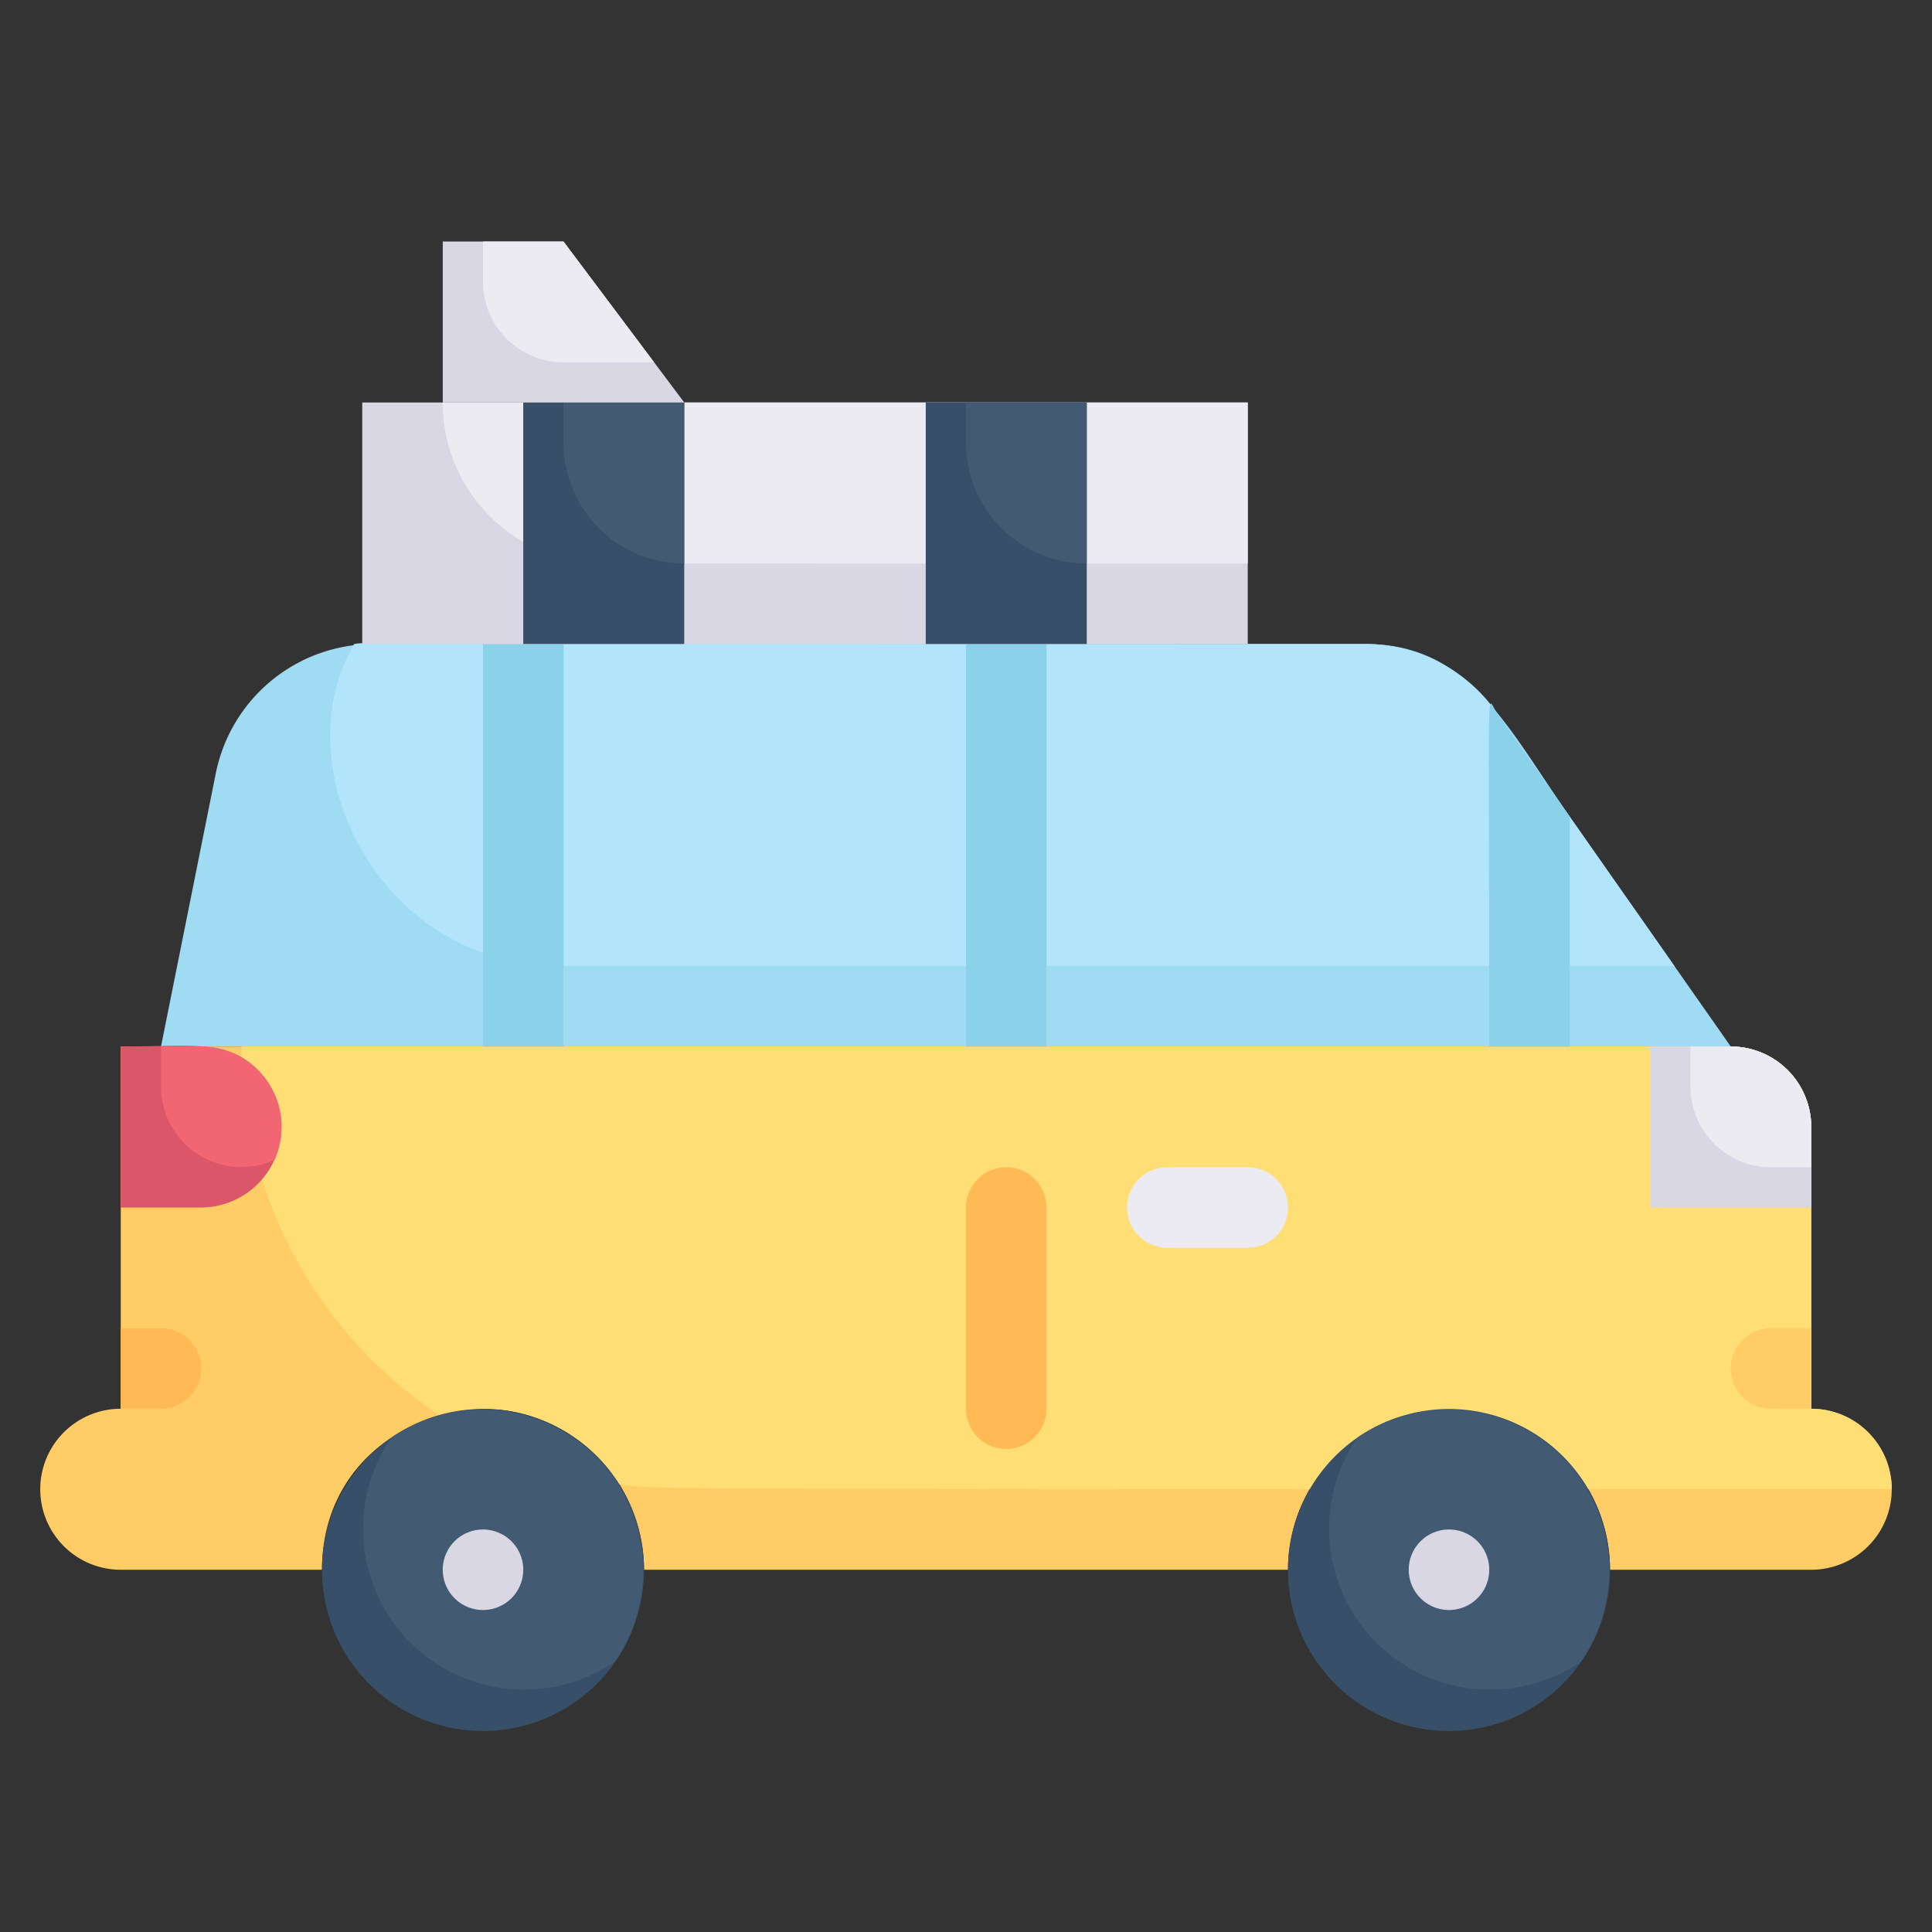 <svg xmlns="http://www.w3.org/2000/svg" viewBox="0 0 48 48"><rect x="0" y="0" width="48" height="48" fill="#333333" stroke="none"/><defs><style>.cls-1{fill:#9fdbf3;}.cls-2{fill:#b2e5fb;}.cls-3{fill:#fc6;}.cls-4{fill:#ffde76;}.cls-5{fill:#ffba55;}.cls-6{fill:#8bd1ea;}.cls-7{fill:#edebf2;}.cls-8{fill:#dad7e5;}.cls-9{fill:#db5669;}.cls-10{fill:#f26674;}.cls-11{fill:#374f68;}.cls-12{fill:#425b72;}</style></defs><title>Minivan</title><g id="Minivan"><path class="cls-1" d="M43,26H4l1.36-6.78A4,4,0,0,1,9.28,16H33.92c2.59,0,3.52,2.06,5.08,4.29Z"/><path class="cls-2" d="M41.6,24H13.92C9.44,24,7,19.08,8.8,16c.37-.05-1.26,0,25.12,0a4,4,0,0,1,3.27,1.71Z"/><path class="cls-3" d="M47,37a2,2,0,0,1-2,2H40a4,4,0,0,0-8,0H16a4,4,0,0,0-.54-2C13.76,33.59,8,34.75,8,39H3a2,2,0,0,1,0-4V26H43a2,2,0,0,1,2,2v7A2,2,0,0,1,47,37Z"/><path class="cls-4" d="M47,37c-32.75,0-30.49,0-31.62-.12a4,4,0,0,0-4.48-1.73A11,11,0,0,1,6,26H43a2,2,0,0,1,2,2v7A2,2,0,0,1,47,37Z"/><path class="cls-3" d="M45,33v2H44a1,1,0,0,1,0-2Z"/><path class="cls-5" d="M4,35H3V33H4A1,1,0,0,1,4,35Z"/><rect class="cls-6" x="24" y="16" width="2" height="10"/><rect class="cls-6" x="12" y="16" width="2" height="10"/><path class="cls-5" d="M24,35V30a1,1,0,0,1,2,0v5A1,1,0,0,1,24,35Z"/><path class="cls-7" d="M31,31H29a1,1,0,0,1,0-2h2A1,1,0,0,1,31,31Z"/><path class="cls-8" d="M45,28v2H41V26h2A2,2,0,0,1,45,28Z"/><path class="cls-7" d="M45,28v1H44a2,2,0,0,1-2-2V26h1A2,2,0,0,1,45,28Z"/><path class="cls-9" d="M5,30H3V26c1.75,0,2.65-.19,3.41.59A2,2,0,0,1,5,30Z"/><path class="cls-10" d="M6.82,28.82A2,2,0,0,1,4,27V26H5A2,2,0,0,1,6.82,28.82Z"/><path class="cls-11" d="M40,39a4,4,0,1,1-6.28-3.28A4,4,0,0,1,40,39Z"/><path class="cls-12" d="M39.28,41.28a4,4,0,0,1-5.56-5.56A4,4,0,0,1,39.28,41.28Z"/><path class="cls-11" d="M16,39a4,4,0,1,1-6.28-3.28A4,4,0,0,1,16,39Z"/><path class="cls-12" d="M15.28,41.28a4,4,0,0,1-5.56-5.56A4,4,0,0,1,15.28,41.28Z"/><path class="cls-6" d="M39,20.29V26H37c0-9.76-.08-8.65.19-8.29Z"/><path class="cls-8" d="M35,39a1,1,0,0,1,2,0A1,1,0,0,1,35,39Z"/><path class="cls-8" d="M11,39a1,1,0,0,1,2,0A1,1,0,0,1,11,39Z"/><rect class="cls-8" x="9" y="10" width="22" height="6"/><path class="cls-7" d="M31,10v4H15a4,4,0,0,1-4-4Z"/><rect class="cls-11" x="23" y="10" width="4" height="6"/><path class="cls-12" d="M27,10v4a3,3,0,0,1-3-3V10Z"/><rect class="cls-11" x="13" y="10" width="4" height="6"/><path class="cls-12" d="M17,10v4a3,3,0,0,1-3-3V10Z"/><polygon class="cls-8" points="17 10 11 10 11 6 14 6 17 10"/><path class="cls-7" d="M16.25,9H14a2,2,0,0,1-2-2V6h2Z"/></g></svg>